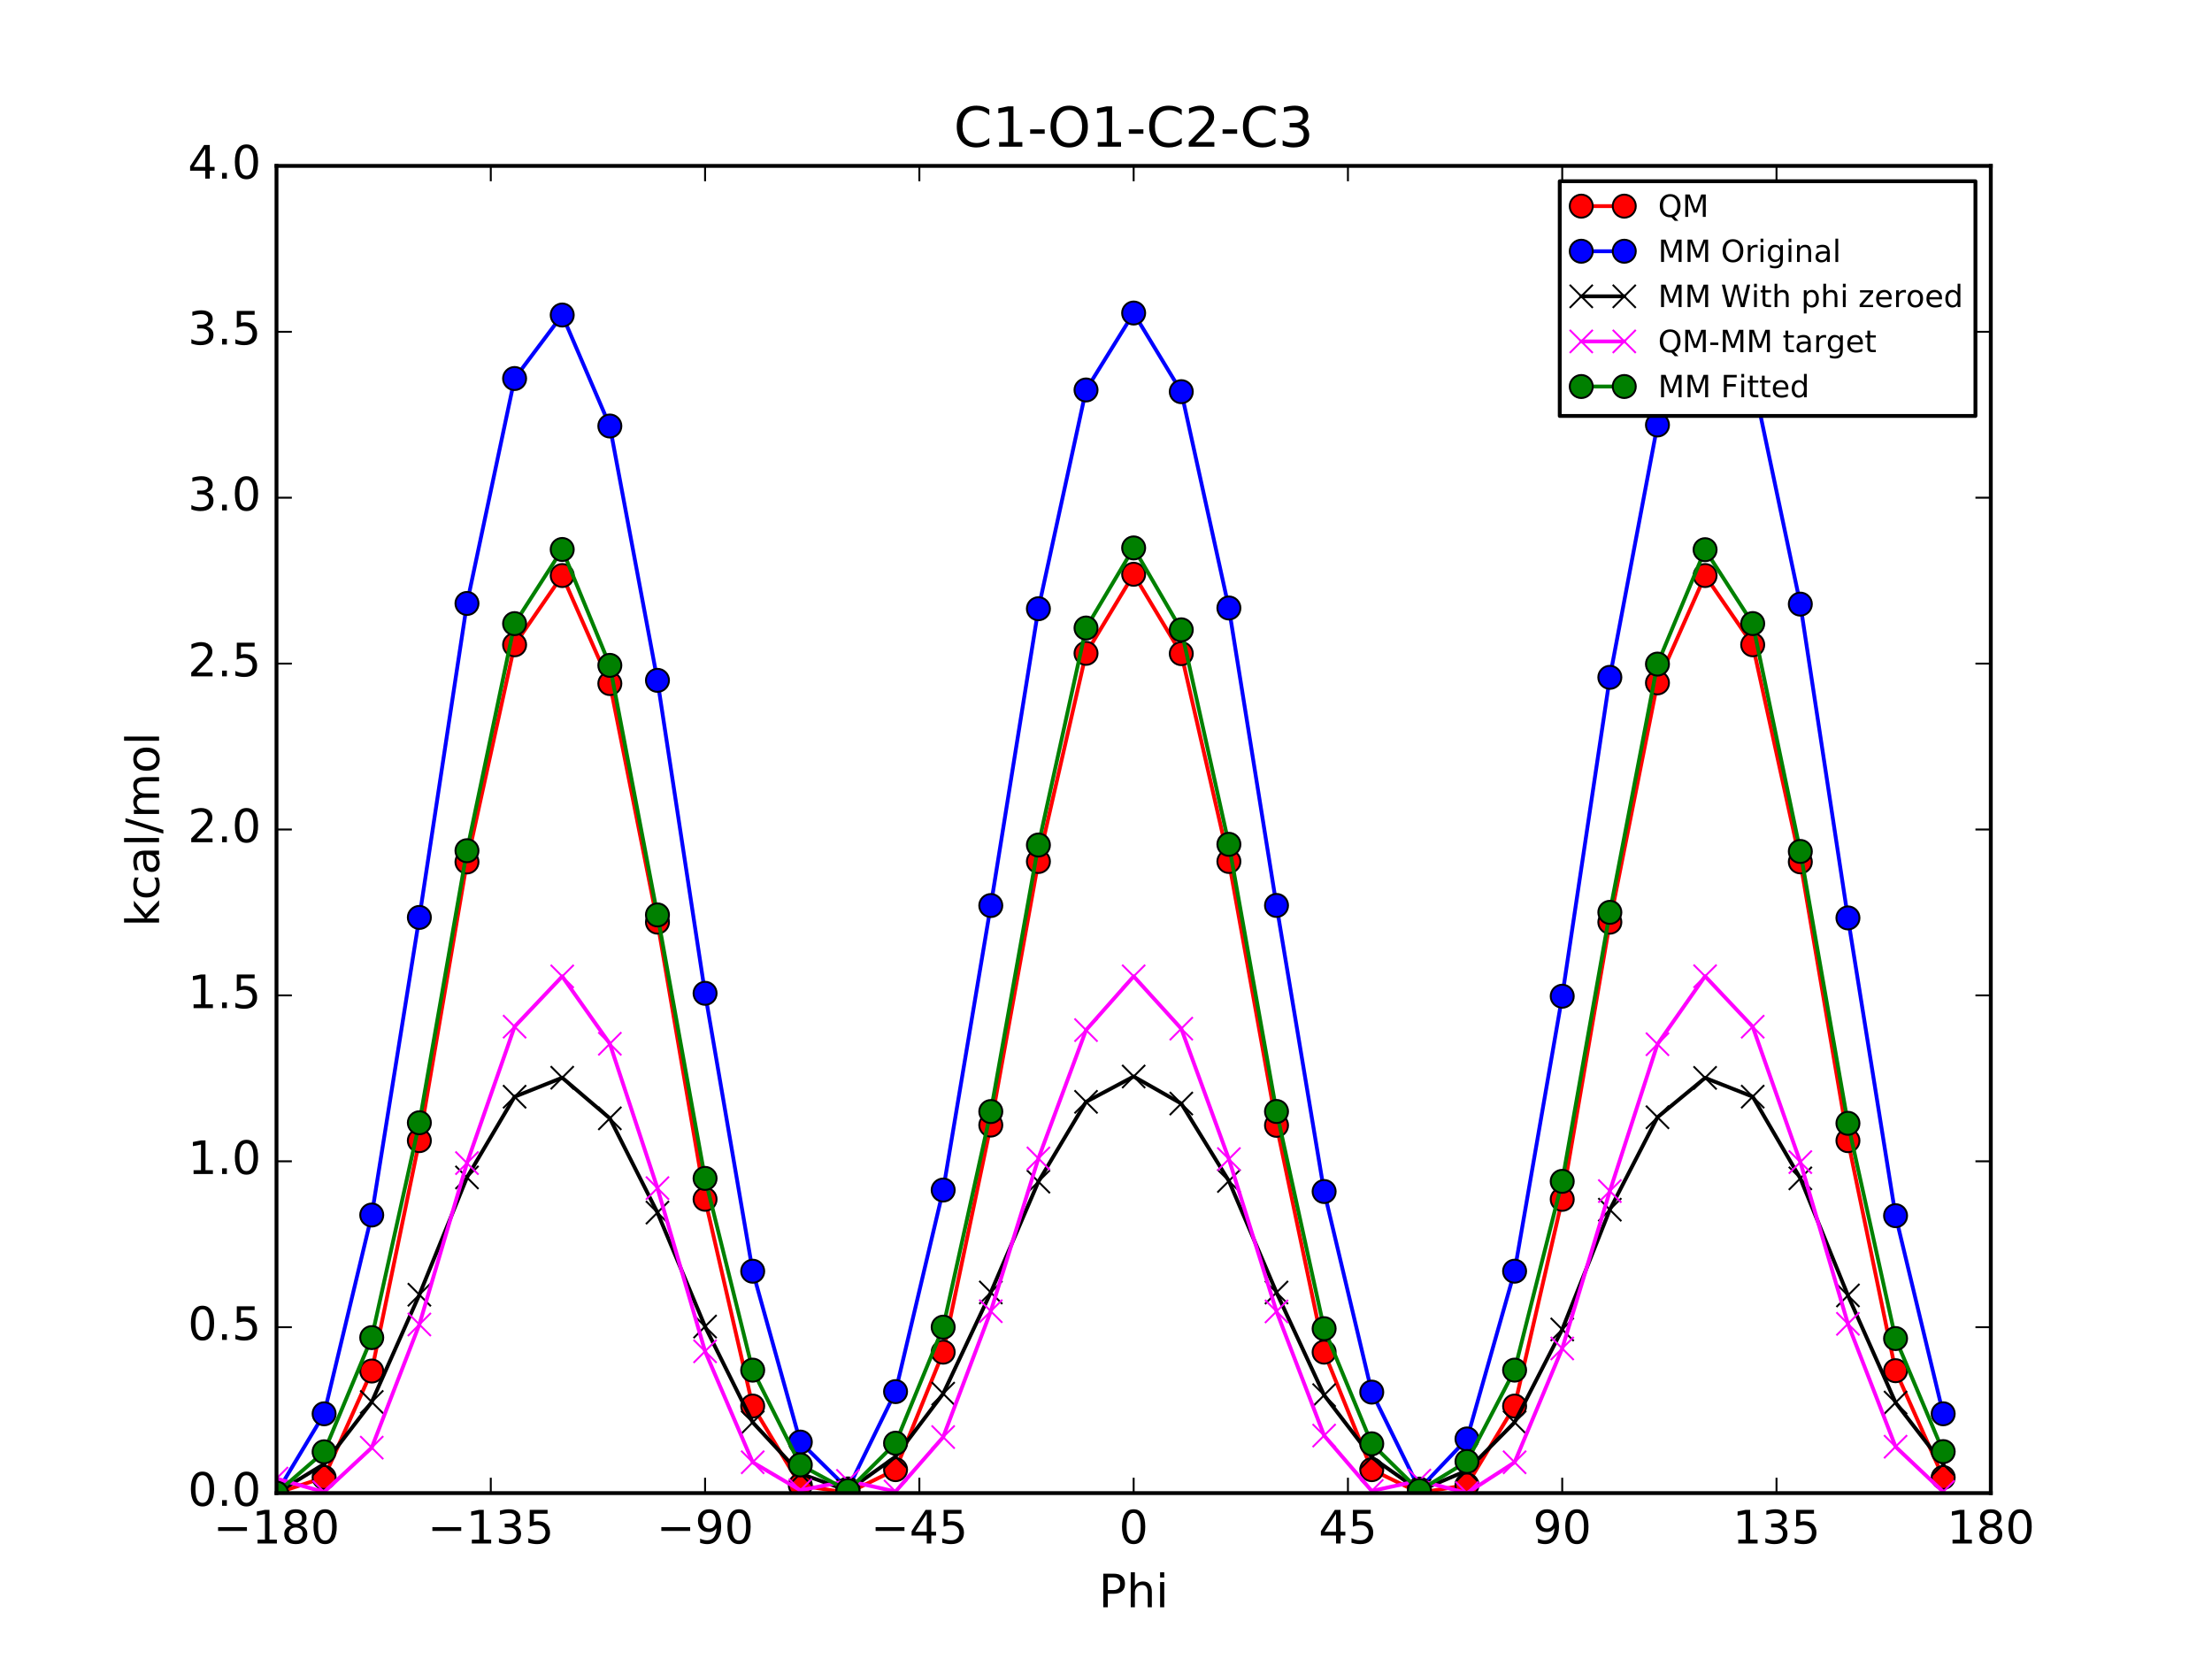 <?xml version="1.0" encoding="utf-8" standalone="no"?>
<!DOCTYPE svg PUBLIC "-//W3C//DTD SVG 1.1//EN"
  "http://www.w3.org/Graphics/SVG/1.1/DTD/svg11.dtd">
<!-- Created with matplotlib (http://matplotlib.org/) -->
<svg height="432pt" version="1.1" viewBox="0 0 576 432" width="576pt" xmlns="http://www.w3.org/2000/svg" xmlns:xlink="http://www.w3.org/1999/xlink">
 <defs>
  <style type="text/css">
*{stroke-linecap:butt;stroke-linejoin:round;stroke-miterlimit:100000;}
  </style>
 </defs>
 <g id="figure_1">
  <g id="patch_1">
   <path d="M 0 432 
L 576 432 
L 576 0 
L 0 0 
z
" style="fill:#ffffff;"/>
  </g>
  <g id="axes_1">
   <g id="patch_2">
    <path d="M 72 388.8 
L 518.4 388.8 
L 518.4 43.2 
L 72 43.2 
z
" style="fill:#ffffff;"/>
   </g>
   <g id="line2d_1">
    <path clip-path="url(#pa960168e3f)" d="M 72 388.8 
L 84.4 384.731 
L 96.8 357.014 
L 109.2 297.022 
L 121.6 224.452 
L 134 167.902 
L 146.4 149.871 
L 158.8 177.995 
L 171.2 240.123 
L 183.6 312.291 
L 196 366.137 
L 208.4 386.775 
L 220.8 388.763 
L 233.2 382.696 
L 245.6 352.097 
L 258 292.972 
L 270.4 224.333 
L 282.8 170.128 
L 295.201 149.54 
L 307.6 170.205 
L 320 224.325 
L 332.4 293.037 
L 344.8 352.095 
L 357.2 382.698 
L 369.6 388.712 
L 382 386.697 
L 394.4 366.138 
L 406.8 312.305 
L 419.2 240.133 
L 431.6 177.822 
L 444 149.872 
L 456.4 167.899 
L 468.8 224.432 
L 481.2 297.027 
L 493.6 356.928 
L 506 384.732 
" style="fill:none;stroke:#ff0000;stroke-linecap:square;"/>
    <defs>
     <path d="M 0 3 
C 0.796 3 1.559 2.684 2.121 2.121 
C 2.684 1.559 3 0.796 3 0 
C 3 -0.796 2.684 -1.559 2.121 -2.121 
C 1.559 -2.684 0.796 -3 0 -3 
C -0.796 -3 -1.559 -2.684 -2.121 -2.121 
C -2.684 -1.559 -3 -0.796 -3 0 
C -3 0.796 -2.684 1.559 -2.121 2.121 
C -1.559 2.684 -0.796 3 0 3 
z
" id="m570058e8f2" style="stroke:#000000;stroke-width:0.5;"/>
    </defs>
    <g clip-path="url(#pa960168e3f)">
     <use style="fill:#ff0000;stroke:#000000;stroke-width:0.5;" x="72" xlink:href="#m570058e8f2" y="388.8"/>
     <use style="fill:#ff0000;stroke:#000000;stroke-width:0.5;" x="84.4" xlink:href="#m570058e8f2" y="384.731"/>
     <use style="fill:#ff0000;stroke:#000000;stroke-width:0.5;" x="96.8" xlink:href="#m570058e8f2" y="357.014"/>
     <use style="fill:#ff0000;stroke:#000000;stroke-width:0.5;" x="109.2" xlink:href="#m570058e8f2" y="297.022"/>
     <use style="fill:#ff0000;stroke:#000000;stroke-width:0.5;" x="121.6" xlink:href="#m570058e8f2" y="224.452"/>
     <use style="fill:#ff0000;stroke:#000000;stroke-width:0.5;" x="134" xlink:href="#m570058e8f2" y="167.902"/>
     <use style="fill:#ff0000;stroke:#000000;stroke-width:0.5;" x="146.4" xlink:href="#m570058e8f2" y="149.871"/>
     <use style="fill:#ff0000;stroke:#000000;stroke-width:0.5;" x="158.8" xlink:href="#m570058e8f2" y="177.995"/>
     <use style="fill:#ff0000;stroke:#000000;stroke-width:0.5;" x="171.2" xlink:href="#m570058e8f2" y="240.123"/>
     <use style="fill:#ff0000;stroke:#000000;stroke-width:0.5;" x="183.6" xlink:href="#m570058e8f2" y="312.291"/>
     <use style="fill:#ff0000;stroke:#000000;stroke-width:0.5;" x="196" xlink:href="#m570058e8f2" y="366.137"/>
     <use style="fill:#ff0000;stroke:#000000;stroke-width:0.5;" x="208.4" xlink:href="#m570058e8f2" y="386.775"/>
     <use style="fill:#ff0000;stroke:#000000;stroke-width:0.5;" x="220.8" xlink:href="#m570058e8f2" y="388.763"/>
     <use style="fill:#ff0000;stroke:#000000;stroke-width:0.5;" x="233.2" xlink:href="#m570058e8f2" y="382.696"/>
     <use style="fill:#ff0000;stroke:#000000;stroke-width:0.5;" x="245.6" xlink:href="#m570058e8f2" y="352.097"/>
     <use style="fill:#ff0000;stroke:#000000;stroke-width:0.5;" x="258" xlink:href="#m570058e8f2" y="292.972"/>
     <use style="fill:#ff0000;stroke:#000000;stroke-width:0.5;" x="270.4" xlink:href="#m570058e8f2" y="224.333"/>
     <use style="fill:#ff0000;stroke:#000000;stroke-width:0.5;" x="282.8" xlink:href="#m570058e8f2" y="170.128"/>
     <use style="fill:#ff0000;stroke:#000000;stroke-width:0.5;" x="295.201" xlink:href="#m570058e8f2" y="149.54"/>
     <use style="fill:#ff0000;stroke:#000000;stroke-width:0.5;" x="307.6" xlink:href="#m570058e8f2" y="170.205"/>
     <use style="fill:#ff0000;stroke:#000000;stroke-width:0.5;" x="320" xlink:href="#m570058e8f2" y="224.325"/>
     <use style="fill:#ff0000;stroke:#000000;stroke-width:0.5;" x="332.4" xlink:href="#m570058e8f2" y="293.037"/>
     <use style="fill:#ff0000;stroke:#000000;stroke-width:0.5;" x="344.8" xlink:href="#m570058e8f2" y="352.095"/>
     <use style="fill:#ff0000;stroke:#000000;stroke-width:0.5;" x="357.2" xlink:href="#m570058e8f2" y="382.698"/>
     <use style="fill:#ff0000;stroke:#000000;stroke-width:0.5;" x="369.6" xlink:href="#m570058e8f2" y="388.712"/>
     <use style="fill:#ff0000;stroke:#000000;stroke-width:0.5;" x="382" xlink:href="#m570058e8f2" y="386.697"/>
     <use style="fill:#ff0000;stroke:#000000;stroke-width:0.5;" x="394.4" xlink:href="#m570058e8f2" y="366.138"/>
     <use style="fill:#ff0000;stroke:#000000;stroke-width:0.5;" x="406.8" xlink:href="#m570058e8f2" y="312.305"/>
     <use style="fill:#ff0000;stroke:#000000;stroke-width:0.5;" x="419.2" xlink:href="#m570058e8f2" y="240.133"/>
     <use style="fill:#ff0000;stroke:#000000;stroke-width:0.5;" x="431.6" xlink:href="#m570058e8f2" y="177.822"/>
     <use style="fill:#ff0000;stroke:#000000;stroke-width:0.5;" x="444" xlink:href="#m570058e8f2" y="149.872"/>
     <use style="fill:#ff0000;stroke:#000000;stroke-width:0.5;" x="456.4" xlink:href="#m570058e8f2" y="167.899"/>
     <use style="fill:#ff0000;stroke:#000000;stroke-width:0.5;" x="468.8" xlink:href="#m570058e8f2" y="224.432"/>
     <use style="fill:#ff0000;stroke:#000000;stroke-width:0.5;" x="481.2" xlink:href="#m570058e8f2" y="297.027"/>
     <use style="fill:#ff0000;stroke:#000000;stroke-width:0.5;" x="493.6" xlink:href="#m570058e8f2" y="356.928"/>
     <use style="fill:#ff0000;stroke:#000000;stroke-width:0.5;" x="506" xlink:href="#m570058e8f2" y="384.732"/>
    </g>
   </g>
   <g id="line2d_2">
    <path clip-path="url(#pa960168e3f)" d="M 72 388.8 
L 84.4 368.154 
L 96.8 316.389 
L 109.2 238.894 
L 121.6 157.139 
L 134 98.565 
L 146.4 82.032 
L 158.8 110.934 
L 171.2 177.161 
L 183.6 258.656 
L 196 331.026 
L 208.4 375.512 
L 220.8 387.717 
L 233.2 362.372 
L 245.6 309.882 
L 258 235.8 
L 270.4 158.514 
L 282.8 101.547 
L 295.201 81.513 
L 307.6 101.991 
L 320 158.322 
L 332.4 235.777 
L 344.8 310.27 
L 357.2 362.505 
L 369.6 387.753 
L 382 374.7 
L 394.4 331.019 
L 406.8 259.415 
L 419.2 176.374 
L 431.6 110.663 
L 444 82.075 
L 456.4 98.537 
L 468.8 157.314 
L 481.2 239.025 
L 493.6 316.564 
L 506 368.148 
" style="fill:none;stroke:#0000ff;stroke-linecap:square;"/>
    <defs>
     <path d="M 0 3 
C 0.796 3 1.559 2.684 2.121 2.121 
C 2.684 1.559 3 0.796 3 0 
C 3 -0.796 2.684 -1.559 2.121 -2.121 
C 1.559 -2.684 0.796 -3 0 -3 
C -0.796 -3 -1.559 -2.684 -2.121 -2.121 
C -2.684 -1.559 -3 -0.796 -3 0 
C -3 0.796 -2.684 1.559 -2.121 2.121 
C -1.559 2.684 -0.796 3 0 3 
z
" id="m7b62ee2167" style="stroke:#000000;stroke-width:0.5;"/>
    </defs>
    <g clip-path="url(#pa960168e3f)">
     <use style="fill:#0000ff;stroke:#000000;stroke-width:0.5;" x="72" xlink:href="#m7b62ee2167" y="388.8"/>
     <use style="fill:#0000ff;stroke:#000000;stroke-width:0.5;" x="84.4" xlink:href="#m7b62ee2167" y="368.154"/>
     <use style="fill:#0000ff;stroke:#000000;stroke-width:0.5;" x="96.8" xlink:href="#m7b62ee2167" y="316.389"/>
     <use style="fill:#0000ff;stroke:#000000;stroke-width:0.5;" x="109.2" xlink:href="#m7b62ee2167" y="238.894"/>
     <use style="fill:#0000ff;stroke:#000000;stroke-width:0.5;" x="121.6" xlink:href="#m7b62ee2167" y="157.139"/>
     <use style="fill:#0000ff;stroke:#000000;stroke-width:0.5;" x="134" xlink:href="#m7b62ee2167" y="98.565"/>
     <use style="fill:#0000ff;stroke:#000000;stroke-width:0.5;" x="146.4" xlink:href="#m7b62ee2167" y="82.032"/>
     <use style="fill:#0000ff;stroke:#000000;stroke-width:0.5;" x="158.8" xlink:href="#m7b62ee2167" y="110.934"/>
     <use style="fill:#0000ff;stroke:#000000;stroke-width:0.5;" x="171.2" xlink:href="#m7b62ee2167" y="177.161"/>
     <use style="fill:#0000ff;stroke:#000000;stroke-width:0.5;" x="183.6" xlink:href="#m7b62ee2167" y="258.656"/>
     <use style="fill:#0000ff;stroke:#000000;stroke-width:0.5;" x="196" xlink:href="#m7b62ee2167" y="331.026"/>
     <use style="fill:#0000ff;stroke:#000000;stroke-width:0.5;" x="208.4" xlink:href="#m7b62ee2167" y="375.512"/>
     <use style="fill:#0000ff;stroke:#000000;stroke-width:0.5;" x="220.8" xlink:href="#m7b62ee2167" y="387.717"/>
     <use style="fill:#0000ff;stroke:#000000;stroke-width:0.5;" x="233.2" xlink:href="#m7b62ee2167" y="362.372"/>
     <use style="fill:#0000ff;stroke:#000000;stroke-width:0.5;" x="245.6" xlink:href="#m7b62ee2167" y="309.882"/>
     <use style="fill:#0000ff;stroke:#000000;stroke-width:0.5;" x="258" xlink:href="#m7b62ee2167" y="235.8"/>
     <use style="fill:#0000ff;stroke:#000000;stroke-width:0.5;" x="270.4" xlink:href="#m7b62ee2167" y="158.514"/>
     <use style="fill:#0000ff;stroke:#000000;stroke-width:0.5;" x="282.8" xlink:href="#m7b62ee2167" y="101.547"/>
     <use style="fill:#0000ff;stroke:#000000;stroke-width:0.5;" x="295.201" xlink:href="#m7b62ee2167" y="81.513"/>
     <use style="fill:#0000ff;stroke:#000000;stroke-width:0.5;" x="307.6" xlink:href="#m7b62ee2167" y="101.991"/>
     <use style="fill:#0000ff;stroke:#000000;stroke-width:0.5;" x="320" xlink:href="#m7b62ee2167" y="158.322"/>
     <use style="fill:#0000ff;stroke:#000000;stroke-width:0.5;" x="332.4" xlink:href="#m7b62ee2167" y="235.777"/>
     <use style="fill:#0000ff;stroke:#000000;stroke-width:0.5;" x="344.8" xlink:href="#m7b62ee2167" y="310.27"/>
     <use style="fill:#0000ff;stroke:#000000;stroke-width:0.5;" x="357.2" xlink:href="#m7b62ee2167" y="362.505"/>
     <use style="fill:#0000ff;stroke:#000000;stroke-width:0.5;" x="369.6" xlink:href="#m7b62ee2167" y="387.753"/>
     <use style="fill:#0000ff;stroke:#000000;stroke-width:0.5;" x="382" xlink:href="#m7b62ee2167" y="374.7"/>
     <use style="fill:#0000ff;stroke:#000000;stroke-width:0.5;" x="394.4" xlink:href="#m7b62ee2167" y="331.019"/>
     <use style="fill:#0000ff;stroke:#000000;stroke-width:0.5;" x="406.8" xlink:href="#m7b62ee2167" y="259.415"/>
     <use style="fill:#0000ff;stroke:#000000;stroke-width:0.5;" x="419.2" xlink:href="#m7b62ee2167" y="176.374"/>
     <use style="fill:#0000ff;stroke:#000000;stroke-width:0.5;" x="431.6" xlink:href="#m7b62ee2167" y="110.663"/>
     <use style="fill:#0000ff;stroke:#000000;stroke-width:0.5;" x="444" xlink:href="#m7b62ee2167" y="82.075"/>
     <use style="fill:#0000ff;stroke:#000000;stroke-width:0.5;" x="456.4" xlink:href="#m7b62ee2167" y="98.538"/>
     <use style="fill:#0000ff;stroke:#000000;stroke-width:0.5;" x="468.8" xlink:href="#m7b62ee2167" y="157.314"/>
     <use style="fill:#0000ff;stroke:#000000;stroke-width:0.5;" x="481.2" xlink:href="#m7b62ee2167" y="239.025"/>
     <use style="fill:#0000ff;stroke:#000000;stroke-width:0.5;" x="493.6" xlink:href="#m7b62ee2167" y="316.564"/>
     <use style="fill:#0000ff;stroke:#000000;stroke-width:0.5;" x="506" xlink:href="#m7b62ee2167" y="368.148"/>
    </g>
   </g>
   <g id="line2d_3">
    <path clip-path="url(#pa960168e3f)" d="M 72 388.8 
L 84.4 381.221 
L 96.8 365.071 
L 109.2 337.145 
L 121.6 306.604 
L 134 285.583 
L 146.4 280.635 
L 158.8 291.217 
L 171.2 315.755 
L 183.6 345.43 
L 196 370.385 
L 208.4 383.73 
L 220.8 388.166 
L 233.2 379.315 
L 245.6 362.905 
L 258 336.553 
L 270.4 307.698 
L 282.8 286.917 
L 295.201 280.322 
L 307.6 287.362 
L 320 307.518 
L 332.4 336.567 
L 344.8 363.294 
L 357.2 379.469 
L 369.6 388.192 
L 382 382.915 
L 394.4 370.378 
L 406.8 346.187 
L 419.2 314.997 
L 431.6 290.93 
L 444 280.681 
L 456.4 285.567 
L 468.8 306.841 
L 481.2 337.324 
L 493.6 365.226 
L 506 381.282 
" style="fill:none;stroke:#000000;stroke-linecap:square;"/>
    <defs>
     <path d="M -3 3 
L 3 -3 
M -3 -3 
L 3 3 
" id="m4ae3fe822d" style="stroke:#000000;stroke-width:0.5;"/>
    </defs>
    <g clip-path="url(#pa960168e3f)">
     <use style="stroke:#000000;stroke-width:0.5;" x="72" xlink:href="#m4ae3fe822d" y="388.8"/>
     <use style="stroke:#000000;stroke-width:0.5;" x="84.4" xlink:href="#m4ae3fe822d" y="381.221"/>
     <use style="stroke:#000000;stroke-width:0.5;" x="96.8" xlink:href="#m4ae3fe822d" y="365.071"/>
     <use style="stroke:#000000;stroke-width:0.5;" x="109.2" xlink:href="#m4ae3fe822d" y="337.145"/>
     <use style="stroke:#000000;stroke-width:0.5;" x="121.6" xlink:href="#m4ae3fe822d" y="306.604"/>
     <use style="stroke:#000000;stroke-width:0.5;" x="134" xlink:href="#m4ae3fe822d" y="285.583"/>
     <use style="stroke:#000000;stroke-width:0.5;" x="146.4" xlink:href="#m4ae3fe822d" y="280.635"/>
     <use style="stroke:#000000;stroke-width:0.5;" x="158.8" xlink:href="#m4ae3fe822d" y="291.217"/>
     <use style="stroke:#000000;stroke-width:0.5;" x="171.2" xlink:href="#m4ae3fe822d" y="315.755"/>
     <use style="stroke:#000000;stroke-width:0.5;" x="183.6" xlink:href="#m4ae3fe822d" y="345.43"/>
     <use style="stroke:#000000;stroke-width:0.5;" x="196" xlink:href="#m4ae3fe822d" y="370.385"/>
     <use style="stroke:#000000;stroke-width:0.5;" x="208.4" xlink:href="#m4ae3fe822d" y="383.73"/>
     <use style="stroke:#000000;stroke-width:0.5;" x="220.8" xlink:href="#m4ae3fe822d" y="388.166"/>
     <use style="stroke:#000000;stroke-width:0.5;" x="233.2" xlink:href="#m4ae3fe822d" y="379.315"/>
     <use style="stroke:#000000;stroke-width:0.5;" x="245.6" xlink:href="#m4ae3fe822d" y="362.905"/>
     <use style="stroke:#000000;stroke-width:0.5;" x="258" xlink:href="#m4ae3fe822d" y="336.553"/>
     <use style="stroke:#000000;stroke-width:0.5;" x="270.4" xlink:href="#m4ae3fe822d" y="307.698"/>
     <use style="stroke:#000000;stroke-width:0.5;" x="282.8" xlink:href="#m4ae3fe822d" y="286.917"/>
     <use style="stroke:#000000;stroke-width:0.5;" x="295.201" xlink:href="#m4ae3fe822d" y="280.322"/>
     <use style="stroke:#000000;stroke-width:0.5;" x="307.6" xlink:href="#m4ae3fe822d" y="287.362"/>
     <use style="stroke:#000000;stroke-width:0.5;" x="320" xlink:href="#m4ae3fe822d" y="307.518"/>
     <use style="stroke:#000000;stroke-width:0.5;" x="332.4" xlink:href="#m4ae3fe822d" y="336.567"/>
     <use style="stroke:#000000;stroke-width:0.5;" x="344.8" xlink:href="#m4ae3fe822d" y="363.294"/>
     <use style="stroke:#000000;stroke-width:0.5;" x="357.2" xlink:href="#m4ae3fe822d" y="379.469"/>
     <use style="stroke:#000000;stroke-width:0.5;" x="369.6" xlink:href="#m4ae3fe822d" y="388.192"/>
     <use style="stroke:#000000;stroke-width:0.5;" x="382" xlink:href="#m4ae3fe822d" y="382.915"/>
     <use style="stroke:#000000;stroke-width:0.5;" x="394.4" xlink:href="#m4ae3fe822d" y="370.378"/>
     <use style="stroke:#000000;stroke-width:0.5;" x="406.8" xlink:href="#m4ae3fe822d" y="346.187"/>
     <use style="stroke:#000000;stroke-width:0.5;" x="419.2" xlink:href="#m4ae3fe822d" y="314.997"/>
     <use style="stroke:#000000;stroke-width:0.5;" x="431.6" xlink:href="#m4ae3fe822d" y="290.93"/>
     <use style="stroke:#000000;stroke-width:0.5;" x="444" xlink:href="#m4ae3fe822d" y="280.681"/>
     <use style="stroke:#000000;stroke-width:0.5;" x="456.4" xlink:href="#m4ae3fe822d" y="285.567"/>
     <use style="stroke:#000000;stroke-width:0.5;" x="468.8" xlink:href="#m4ae3fe822d" y="306.841"/>
     <use style="stroke:#000000;stroke-width:0.5;" x="481.2" xlink:href="#m4ae3fe822d" y="337.324"/>
     <use style="stroke:#000000;stroke-width:0.5;" x="493.6" xlink:href="#m4ae3fe822d" y="365.226"/>
     <use style="stroke:#000000;stroke-width:0.5;" x="506" xlink:href="#m4ae3fe822d" y="381.282"/>
    </g>
   </g>
   <g id="line2d_4">
    <path clip-path="url(#pa960168e3f)" d="M 72 385.018 
L 84.4 388.529 
L 96.8 376.961 
L 109.2 344.896 
L 121.6 302.866 
L 134 267.337 
L 146.4 254.254 
L 158.8 271.795 
L 171.2 309.385 
L 183.6 351.879 
L 196 380.771 
L 208.4 388.062 
L 220.8 385.614 
L 233.2 388.399 
L 245.6 374.21 
L 258 341.437 
L 270.4 301.652 
L 282.8 268.229 
L 295.201 254.235 
L 307.6 267.862 
L 320 301.825 
L 332.4 341.488 
L 344.8 373.819 
L 357.2 388.247 
L 369.6 385.538 
L 382 388.8 
L 394.4 380.777 
L 406.8 351.136 
L 419.2 310.155 
L 431.6 271.91 
L 444 254.209 
L 456.4 267.35 
L 468.8 302.609 
L 481.2 344.721 
L 493.6 376.72 
L 506 388.467 
" style="fill:none;stroke:#ff00ff;stroke-linecap:square;"/>
    <defs>
     <path d="M -3 3 
L 3 -3 
M -3 -3 
L 3 3 
" id="m875935fefc" style="stroke:#ff00ff;stroke-width:0.5;"/>
    </defs>
    <g clip-path="url(#pa960168e3f)">
     <use style="fill:#ff00ff;stroke:#ff00ff;stroke-width:0.5;" x="72" xlink:href="#m875935fefc" y="385.018"/>
     <use style="fill:#ff00ff;stroke:#ff00ff;stroke-width:0.5;" x="84.4" xlink:href="#m875935fefc" y="388.529"/>
     <use style="fill:#ff00ff;stroke:#ff00ff;stroke-width:0.5;" x="96.8" xlink:href="#m875935fefc" y="376.961"/>
     <use style="fill:#ff00ff;stroke:#ff00ff;stroke-width:0.5;" x="109.2" xlink:href="#m875935fefc" y="344.896"/>
     <use style="fill:#ff00ff;stroke:#ff00ff;stroke-width:0.5;" x="121.6" xlink:href="#m875935fefc" y="302.866"/>
     <use style="fill:#ff00ff;stroke:#ff00ff;stroke-width:0.5;" x="134" xlink:href="#m875935fefc" y="267.337"/>
     <use style="fill:#ff00ff;stroke:#ff00ff;stroke-width:0.5;" x="146.4" xlink:href="#m875935fefc" y="254.254"/>
     <use style="fill:#ff00ff;stroke:#ff00ff;stroke-width:0.5;" x="158.8" xlink:href="#m875935fefc" y="271.795"/>
     <use style="fill:#ff00ff;stroke:#ff00ff;stroke-width:0.5;" x="171.2" xlink:href="#m875935fefc" y="309.385"/>
     <use style="fill:#ff00ff;stroke:#ff00ff;stroke-width:0.5;" x="183.6" xlink:href="#m875935fefc" y="351.879"/>
     <use style="fill:#ff00ff;stroke:#ff00ff;stroke-width:0.5;" x="196" xlink:href="#m875935fefc" y="380.771"/>
     <use style="fill:#ff00ff;stroke:#ff00ff;stroke-width:0.5;" x="208.4" xlink:href="#m875935fefc" y="388.062"/>
     <use style="fill:#ff00ff;stroke:#ff00ff;stroke-width:0.5;" x="220.8" xlink:href="#m875935fefc" y="385.614"/>
     <use style="fill:#ff00ff;stroke:#ff00ff;stroke-width:0.5;" x="233.2" xlink:href="#m875935fefc" y="388.399"/>
     <use style="fill:#ff00ff;stroke:#ff00ff;stroke-width:0.5;" x="245.6" xlink:href="#m875935fefc" y="374.21"/>
     <use style="fill:#ff00ff;stroke:#ff00ff;stroke-width:0.5;" x="258" xlink:href="#m875935fefc" y="341.437"/>
     <use style="fill:#ff00ff;stroke:#ff00ff;stroke-width:0.5;" x="270.4" xlink:href="#m875935fefc" y="301.652"/>
     <use style="fill:#ff00ff;stroke:#ff00ff;stroke-width:0.5;" x="282.8" xlink:href="#m875935fefc" y="268.229"/>
     <use style="fill:#ff00ff;stroke:#ff00ff;stroke-width:0.5;" x="295.201" xlink:href="#m875935fefc" y="254.235"/>
     <use style="fill:#ff00ff;stroke:#ff00ff;stroke-width:0.5;" x="307.6" xlink:href="#m875935fefc" y="267.862"/>
     <use style="fill:#ff00ff;stroke:#ff00ff;stroke-width:0.5;" x="320" xlink:href="#m875935fefc" y="301.825"/>
     <use style="fill:#ff00ff;stroke:#ff00ff;stroke-width:0.5;" x="332.4" xlink:href="#m875935fefc" y="341.488"/>
     <use style="fill:#ff00ff;stroke:#ff00ff;stroke-width:0.5;" x="344.8" xlink:href="#m875935fefc" y="373.819"/>
     <use style="fill:#ff00ff;stroke:#ff00ff;stroke-width:0.5;" x="357.2" xlink:href="#m875935fefc" y="388.247"/>
     <use style="fill:#ff00ff;stroke:#ff00ff;stroke-width:0.5;" x="369.6" xlink:href="#m875935fefc" y="385.538"/>
     <use style="fill:#ff00ff;stroke:#ff00ff;stroke-width:0.5;" x="382" xlink:href="#m875935fefc" y="388.8"/>
     <use style="fill:#ff00ff;stroke:#ff00ff;stroke-width:0.5;" x="394.4" xlink:href="#m875935fefc" y="380.777"/>
     <use style="fill:#ff00ff;stroke:#ff00ff;stroke-width:0.5;" x="406.8" xlink:href="#m875935fefc" y="351.136"/>
     <use style="fill:#ff00ff;stroke:#ff00ff;stroke-width:0.5;" x="419.2" xlink:href="#m875935fefc" y="310.155"/>
     <use style="fill:#ff00ff;stroke:#ff00ff;stroke-width:0.5;" x="431.6" xlink:href="#m875935fefc" y="271.91"/>
     <use style="fill:#ff00ff;stroke:#ff00ff;stroke-width:0.5;" x="444" xlink:href="#m875935fefc" y="254.209"/>
     <use style="fill:#ff00ff;stroke:#ff00ff;stroke-width:0.5;" x="456.4" xlink:href="#m875935fefc" y="267.35"/>
     <use style="fill:#ff00ff;stroke:#ff00ff;stroke-width:0.5;" x="468.8" xlink:href="#m875935fefc" y="302.609"/>
     <use style="fill:#ff00ff;stroke:#ff00ff;stroke-width:0.5;" x="481.2" xlink:href="#m875935fefc" y="344.721"/>
     <use style="fill:#ff00ff;stroke:#ff00ff;stroke-width:0.5;" x="493.6" xlink:href="#m875935fefc" y="376.72"/>
     <use style="fill:#ff00ff;stroke:#ff00ff;stroke-width:0.5;" x="506" xlink:href="#m875935fefc" y="388.467"/>
    </g>
   </g>
   <g id="line2d_5">
    <path clip-path="url(#pa960168e3f)" d="M 72 388.8 
L 84.4 378.043 
L 96.8 348.31 
L 109.2 292.365 
L 121.6 221.52 
L 134 162.391 
L 146.4 143.083 
L 158.8 173.26 
L 171.2 238.242 
L 183.6 306.853 
L 196 356.783 
L 208.4 381.472 
L 220.8 388.171 
L 233.2 375.806 
L 245.6 345.589 
L 258 289.445 
L 270.4 220.042 
L 282.8 163.534 
L 295.201 142.677 
L 307.6 164.002 
L 320 219.862 
L 332.4 289.428 
L 344.8 345.984 
L 357.2 375.961 
L 369.6 388.157 
L 382 380.566 
L 394.4 356.776 
L 406.8 307.617 
L 419.2 237.57 
L 431.6 172.926 
L 444 143.139 
L 456.4 162.374 
L 468.8 221.713 
L 481.2 292.508 
L 493.6 348.558 
L 506 377.994 
" style="fill:none;stroke:#008000;stroke-linecap:square;"/>
    <defs>
     <path d="M 0 3 
C 0.796 3 1.559 2.684 2.121 2.121 
C 2.684 1.559 3 0.796 3 0 
C 3 -0.796 2.684 -1.559 2.121 -2.121 
C 1.559 -2.684 0.796 -3 0 -3 
C -0.796 -3 -1.559 -2.684 -2.121 -2.121 
C -2.684 -1.559 -3 -0.796 -3 0 
C -3 0.796 -2.684 1.559 -2.121 2.121 
C -1.559 2.684 -0.796 3 0 3 
z
" id="m11f8a0ed82" style="stroke:#000000;stroke-width:0.5;"/>
    </defs>
    <g clip-path="url(#pa960168e3f)">
     <use style="fill:#008000;stroke:#000000;stroke-width:0.5;" x="72" xlink:href="#m11f8a0ed82" y="388.8"/>
     <use style="fill:#008000;stroke:#000000;stroke-width:0.5;" x="84.4" xlink:href="#m11f8a0ed82" y="378.043"/>
     <use style="fill:#008000;stroke:#000000;stroke-width:0.5;" x="96.8" xlink:href="#m11f8a0ed82" y="348.31"/>
     <use style="fill:#008000;stroke:#000000;stroke-width:0.5;" x="109.2" xlink:href="#m11f8a0ed82" y="292.365"/>
     <use style="fill:#008000;stroke:#000000;stroke-width:0.5;" x="121.6" xlink:href="#m11f8a0ed82" y="221.52"/>
     <use style="fill:#008000;stroke:#000000;stroke-width:0.5;" x="134" xlink:href="#m11f8a0ed82" y="162.391"/>
     <use style="fill:#008000;stroke:#000000;stroke-width:0.5;" x="146.4" xlink:href="#m11f8a0ed82" y="143.083"/>
     <use style="fill:#008000;stroke:#000000;stroke-width:0.5;" x="158.8" xlink:href="#m11f8a0ed82" y="173.26"/>
     <use style="fill:#008000;stroke:#000000;stroke-width:0.5;" x="171.2" xlink:href="#m11f8a0ed82" y="238.242"/>
     <use style="fill:#008000;stroke:#000000;stroke-width:0.5;" x="183.6" xlink:href="#m11f8a0ed82" y="306.853"/>
     <use style="fill:#008000;stroke:#000000;stroke-width:0.5;" x="196" xlink:href="#m11f8a0ed82" y="356.783"/>
     <use style="fill:#008000;stroke:#000000;stroke-width:0.5;" x="208.4" xlink:href="#m11f8a0ed82" y="381.472"/>
     <use style="fill:#008000;stroke:#000000;stroke-width:0.5;" x="220.8" xlink:href="#m11f8a0ed82" y="388.171"/>
     <use style="fill:#008000;stroke:#000000;stroke-width:0.5;" x="233.2" xlink:href="#m11f8a0ed82" y="375.806"/>
     <use style="fill:#008000;stroke:#000000;stroke-width:0.5;" x="245.6" xlink:href="#m11f8a0ed82" y="345.589"/>
     <use style="fill:#008000;stroke:#000000;stroke-width:0.5;" x="258" xlink:href="#m11f8a0ed82" y="289.445"/>
     <use style="fill:#008000;stroke:#000000;stroke-width:0.5;" x="270.4" xlink:href="#m11f8a0ed82" y="220.042"/>
     <use style="fill:#008000;stroke:#000000;stroke-width:0.5;" x="282.8" xlink:href="#m11f8a0ed82" y="163.534"/>
     <use style="fill:#008000;stroke:#000000;stroke-width:0.5;" x="295.201" xlink:href="#m11f8a0ed82" y="142.677"/>
     <use style="fill:#008000;stroke:#000000;stroke-width:0.5;" x="307.6" xlink:href="#m11f8a0ed82" y="164.002"/>
     <use style="fill:#008000;stroke:#000000;stroke-width:0.5;" x="320" xlink:href="#m11f8a0ed82" y="219.862"/>
     <use style="fill:#008000;stroke:#000000;stroke-width:0.5;" x="332.4" xlink:href="#m11f8a0ed82" y="289.428"/>
     <use style="fill:#008000;stroke:#000000;stroke-width:0.5;" x="344.8" xlink:href="#m11f8a0ed82" y="345.984"/>
     <use style="fill:#008000;stroke:#000000;stroke-width:0.5;" x="357.2" xlink:href="#m11f8a0ed82" y="375.961"/>
     <use style="fill:#008000;stroke:#000000;stroke-width:0.5;" x="369.6" xlink:href="#m11f8a0ed82" y="388.157"/>
     <use style="fill:#008000;stroke:#000000;stroke-width:0.5;" x="382" xlink:href="#m11f8a0ed82" y="380.566"/>
     <use style="fill:#008000;stroke:#000000;stroke-width:0.5;" x="394.4" xlink:href="#m11f8a0ed82" y="356.776"/>
     <use style="fill:#008000;stroke:#000000;stroke-width:0.5;" x="406.8" xlink:href="#m11f8a0ed82" y="307.617"/>
     <use style="fill:#008000;stroke:#000000;stroke-width:0.5;" x="419.2" xlink:href="#m11f8a0ed82" y="237.57"/>
     <use style="fill:#008000;stroke:#000000;stroke-width:0.5;" x="431.6" xlink:href="#m11f8a0ed82" y="172.926"/>
     <use style="fill:#008000;stroke:#000000;stroke-width:0.5;" x="444" xlink:href="#m11f8a0ed82" y="143.139"/>
     <use style="fill:#008000;stroke:#000000;stroke-width:0.5;" x="456.4" xlink:href="#m11f8a0ed82" y="162.374"/>
     <use style="fill:#008000;stroke:#000000;stroke-width:0.5;" x="468.8" xlink:href="#m11f8a0ed82" y="221.713"/>
     <use style="fill:#008000;stroke:#000000;stroke-width:0.5;" x="481.2" xlink:href="#m11f8a0ed82" y="292.508"/>
     <use style="fill:#008000;stroke:#000000;stroke-width:0.5;" x="493.6" xlink:href="#m11f8a0ed82" y="348.558"/>
     <use style="fill:#008000;stroke:#000000;stroke-width:0.5;" x="506" xlink:href="#m11f8a0ed82" y="377.994"/>
    </g>
   </g>
   <g id="patch_3">
    <path d="M 72 388.8 
L 518.4 388.8 
" style="fill:none;stroke:#000000;stroke-linecap:square;stroke-linejoin:miter;"/>
   </g>
   <g id="patch_4">
    <path d="M 72 43.2 
L 518.4 43.2 
" style="fill:none;stroke:#000000;stroke-linecap:square;stroke-linejoin:miter;"/>
   </g>
   <g id="patch_5">
    <path d="M 72 388.8 
L 72 43.2 
" style="fill:none;stroke:#000000;stroke-linecap:square;stroke-linejoin:miter;"/>
   </g>
   <g id="patch_6">
    <path d="M 518.4 388.8 
L 518.4 43.2 
" style="fill:none;stroke:#000000;stroke-linecap:square;stroke-linejoin:miter;"/>
   </g>
   <g id="matplotlib.axis_1">
    <g id="xtick_1">
     <g id="line2d_6">
      <defs>
       <path d="M 0 0 
L 0 -4 
" id="mc802461417" style="stroke:#000000;stroke-width:0.5;"/>
      </defs>
      <g>
       <use style="stroke:#000000;stroke-width:0.5;" x="72.0" xlink:href="#mc802461417" y="388.8"/>
      </g>
     </g>
     <g id="line2d_7">
      <defs>
       <path d="M 0 0 
L 0 4 
" id="me5096690b2" style="stroke:#000000;stroke-width:0.5;"/>
      </defs>
      <g>
       <use style="stroke:#000000;stroke-width:0.5;" x="72.0" xlink:href="#me5096690b2" y="43.2"/>
      </g>
     </g>
     <g id="text_1">
      <!-- −180 -->
      <defs>
       <path d="M 10.594 35.5 
L 73.188 35.5 
L 73.188 27.203 
L 10.594 27.203 
z
" id="BitstreamVeraSans-Roman-2212"/>
       <path d="M 12.406 8.297 
L 28.516 8.297 
L 28.516 63.922 
L 10.984 60.406 
L 10.984 69.391 
L 28.422 72.906 
L 38.281 72.906 
L 38.281 8.297 
L 54.391 8.297 
L 54.391 0 
L 12.406 0 
z
" id="BitstreamVeraSans-Roman-31"/>
       <path d="M 31.781 34.625 
Q 24.75 34.625 20.719 30.859 
Q 16.703 27.094 16.703 20.516 
Q 16.703 13.922 20.719 10.156 
Q 24.75 6.391 31.781 6.391 
Q 38.812 6.391 42.859 10.172 
Q 46.922 13.969 46.922 20.516 
Q 46.922 27.094 42.891 30.859 
Q 38.875 34.625 31.781 34.625 
M 21.922 38.812 
Q 15.578 40.375 12.031 44.719 
Q 8.5 49.078 8.5 55.328 
Q 8.5 64.062 14.719 69.141 
Q 20.953 74.219 31.781 74.219 
Q 42.672 74.219 48.875 69.141 
Q 55.078 64.062 55.078 55.328 
Q 55.078 49.078 51.531 44.719 
Q 48 40.375 41.703 38.812 
Q 48.828 37.156 52.797 32.312 
Q 56.781 27.484 56.781 20.516 
Q 56.781 9.906 50.312 4.234 
Q 43.844 -1.422 31.781 -1.422 
Q 19.734 -1.422 13.25 4.234 
Q 6.781 9.906 6.781 20.516 
Q 6.781 27.484 10.781 32.312 
Q 14.797 37.156 21.922 38.812 
M 18.312 54.391 
Q 18.312 48.734 21.844 45.562 
Q 25.391 42.391 31.781 42.391 
Q 38.141 42.391 41.719 45.562 
Q 45.312 48.734 45.312 54.391 
Q 45.312 60.062 41.719 63.234 
Q 38.141 66.406 31.781 66.406 
Q 25.391 66.406 21.844 63.234 
Q 18.312 60.062 18.312 54.391 
" id="BitstreamVeraSans-Roman-38"/>
       <path d="M 31.781 66.406 
Q 24.172 66.406 20.328 58.906 
Q 16.5 51.422 16.5 36.375 
Q 16.5 21.391 20.328 13.891 
Q 24.172 6.391 31.781 6.391 
Q 39.453 6.391 43.281 13.891 
Q 47.125 21.391 47.125 36.375 
Q 47.125 51.422 43.281 58.906 
Q 39.453 66.406 31.781 66.406 
M 31.781 74.219 
Q 44.047 74.219 50.516 64.516 
Q 56.984 54.828 56.984 36.375 
Q 56.984 17.969 50.516 8.266 
Q 44.047 -1.422 31.781 -1.422 
Q 19.531 -1.422 13.062 8.266 
Q 6.594 17.969 6.594 36.375 
Q 6.594 54.828 13.062 64.516 
Q 19.531 74.219 31.781 74.219 
" id="BitstreamVeraSans-Roman-30"/>
      </defs>
      <g transform="translate(55.52 401.918)scale(0.12 -0.12)">
       <use xlink:href="#BitstreamVeraSans-Roman-2212"/>
       <use x="83.789" xlink:href="#BitstreamVeraSans-Roman-31"/>
       <use x="147.412" xlink:href="#BitstreamVeraSans-Roman-38"/>
       <use x="211.035" xlink:href="#BitstreamVeraSans-Roman-30"/>
      </g>
     </g>
    </g>
    <g id="xtick_2">
     <g id="line2d_8">
      <g>
       <use style="stroke:#000000;stroke-width:0.5;" x="127.8" xlink:href="#mc802461417" y="388.8"/>
      </g>
     </g>
     <g id="line2d_9">
      <g>
       <use style="stroke:#000000;stroke-width:0.5;" x="127.8" xlink:href="#me5096690b2" y="43.2"/>
      </g>
     </g>
     <g id="text_2">
      <!-- −135 -->
      <defs>
       <path d="M 40.578 39.312 
Q 47.656 37.797 51.625 33 
Q 55.609 28.219 55.609 21.188 
Q 55.609 10.406 48.188 4.484 
Q 40.766 -1.422 27.094 -1.422 
Q 22.516 -1.422 17.656 -0.516 
Q 12.797 0.391 7.625 2.203 
L 7.625 11.719 
Q 11.719 9.328 16.594 8.109 
Q 21.484 6.891 26.812 6.891 
Q 36.078 6.891 40.938 10.547 
Q 45.797 14.203 45.797 21.188 
Q 45.797 27.641 41.281 31.266 
Q 36.766 34.906 28.719 34.906 
L 20.219 34.906 
L 20.219 43.016 
L 29.109 43.016 
Q 36.375 43.016 40.234 45.922 
Q 44.094 48.828 44.094 54.297 
Q 44.094 59.906 40.109 62.906 
Q 36.141 65.922 28.719 65.922 
Q 24.656 65.922 20.016 65.031 
Q 15.375 64.156 9.812 62.312 
L 9.812 71.094 
Q 15.438 72.656 20.344 73.438 
Q 25.25 74.219 29.594 74.219 
Q 40.828 74.219 47.359 69.109 
Q 53.906 64.016 53.906 55.328 
Q 53.906 49.266 50.438 45.094 
Q 46.969 40.922 40.578 39.312 
" id="BitstreamVeraSans-Roman-33"/>
       <path d="M 10.797 72.906 
L 49.516 72.906 
L 49.516 64.594 
L 19.828 64.594 
L 19.828 46.734 
Q 21.969 47.469 24.109 47.828 
Q 26.266 48.188 28.422 48.188 
Q 40.625 48.188 47.75 41.5 
Q 54.891 34.812 54.891 23.391 
Q 54.891 11.625 47.562 5.094 
Q 40.234 -1.422 26.906 -1.422 
Q 22.312 -1.422 17.547 -0.641 
Q 12.797 0.141 7.719 1.703 
L 7.719 11.625 
Q 12.109 9.234 16.797 8.062 
Q 21.484 6.891 26.703 6.891 
Q 35.156 6.891 40.078 11.328 
Q 45.016 15.766 45.016 23.391 
Q 45.016 31 40.078 35.438 
Q 35.156 39.891 26.703 39.891 
Q 22.75 39.891 18.812 39.016 
Q 14.891 38.141 10.797 36.281 
z
" id="BitstreamVeraSans-Roman-35"/>
      </defs>
      <g transform="translate(111.32 401.918)scale(0.12 -0.12)">
       <use xlink:href="#BitstreamVeraSans-Roman-2212"/>
       <use x="83.789" xlink:href="#BitstreamVeraSans-Roman-31"/>
       <use x="147.412" xlink:href="#BitstreamVeraSans-Roman-33"/>
       <use x="211.035" xlink:href="#BitstreamVeraSans-Roman-35"/>
      </g>
     </g>
    </g>
    <g id="xtick_3">
     <g id="line2d_10">
      <g>
       <use style="stroke:#000000;stroke-width:0.5;" x="183.6" xlink:href="#mc802461417" y="388.8"/>
      </g>
     </g>
     <g id="line2d_11">
      <g>
       <use style="stroke:#000000;stroke-width:0.5;" x="183.6" xlink:href="#me5096690b2" y="43.2"/>
      </g>
     </g>
     <g id="text_3">
      <!-- −90 -->
      <defs>
       <path d="M 10.984 1.516 
L 10.984 10.5 
Q 14.703 8.734 18.5 7.812 
Q 22.312 6.891 25.984 6.891 
Q 35.75 6.891 40.891 13.453 
Q 46.047 20.016 46.781 33.406 
Q 43.953 29.203 39.594 26.953 
Q 35.25 24.703 29.984 24.703 
Q 19.047 24.703 12.672 31.312 
Q 6.297 37.938 6.297 49.422 
Q 6.297 60.641 12.938 67.422 
Q 19.578 74.219 30.609 74.219 
Q 43.266 74.219 49.922 64.516 
Q 56.594 54.828 56.594 36.375 
Q 56.594 19.141 48.406 8.859 
Q 40.234 -1.422 26.422 -1.422 
Q 22.703 -1.422 18.891 -0.688 
Q 15.094 0.047 10.984 1.516 
M 30.609 32.422 
Q 37.25 32.422 41.125 36.953 
Q 45.016 41.5 45.016 49.422 
Q 45.016 57.281 41.125 61.844 
Q 37.25 66.406 30.609 66.406 
Q 23.969 66.406 20.094 61.844 
Q 16.219 57.281 16.219 49.422 
Q 16.219 41.5 20.094 36.953 
Q 23.969 32.422 30.609 32.422 
" id="BitstreamVeraSans-Roman-39"/>
      </defs>
      <g transform="translate(170.937 401.918)scale(0.12 -0.12)">
       <use xlink:href="#BitstreamVeraSans-Roman-2212"/>
       <use x="83.789" xlink:href="#BitstreamVeraSans-Roman-39"/>
       <use x="147.412" xlink:href="#BitstreamVeraSans-Roman-30"/>
      </g>
     </g>
    </g>
    <g id="xtick_4">
     <g id="line2d_12">
      <g>
       <use style="stroke:#000000;stroke-width:0.5;" x="239.4" xlink:href="#mc802461417" y="388.8"/>
      </g>
     </g>
     <g id="line2d_13">
      <g>
       <use style="stroke:#000000;stroke-width:0.5;" x="239.4" xlink:href="#me5096690b2" y="43.2"/>
      </g>
     </g>
     <g id="text_4">
      <!-- −45 -->
      <defs>
       <path d="M 37.797 64.312 
L 12.891 25.391 
L 37.797 25.391 
z
M 35.203 72.906 
L 47.609 72.906 
L 47.609 25.391 
L 58.016 25.391 
L 58.016 17.188 
L 47.609 17.188 
L 47.609 0 
L 37.797 0 
L 37.797 17.188 
L 4.891 17.188 
L 4.891 26.703 
z
" id="BitstreamVeraSans-Roman-34"/>
      </defs>
      <g transform="translate(226.737 401.918)scale(0.12 -0.12)">
       <use xlink:href="#BitstreamVeraSans-Roman-2212"/>
       <use x="83.789" xlink:href="#BitstreamVeraSans-Roman-34"/>
       <use x="147.412" xlink:href="#BitstreamVeraSans-Roman-35"/>
      </g>
     </g>
    </g>
    <g id="xtick_5">
     <g id="line2d_14">
      <g>
       <use style="stroke:#000000;stroke-width:0.5;" x="295.2" xlink:href="#mc802461417" y="388.8"/>
      </g>
     </g>
     <g id="line2d_15">
      <g>
       <use style="stroke:#000000;stroke-width:0.5;" x="295.2" xlink:href="#me5096690b2" y="43.2"/>
      </g>
     </g>
     <g id="text_5">
      <!-- 0 -->
      <g transform="translate(291.382 401.918)scale(0.12 -0.12)">
       <use xlink:href="#BitstreamVeraSans-Roman-30"/>
      </g>
     </g>
    </g>
    <g id="xtick_6">
     <g id="line2d_16">
      <g>
       <use style="stroke:#000000;stroke-width:0.5;" x="351.0" xlink:href="#mc802461417" y="388.8"/>
      </g>
     </g>
     <g id="line2d_17">
      <g>
       <use style="stroke:#000000;stroke-width:0.5;" x="351.0" xlink:href="#me5096690b2" y="43.2"/>
      </g>
     </g>
     <g id="text_6">
      <!-- 45 -->
      <g transform="translate(343.365 401.918)scale(0.12 -0.12)">
       <use xlink:href="#BitstreamVeraSans-Roman-34"/>
       <use x="63.623" xlink:href="#BitstreamVeraSans-Roman-35"/>
      </g>
     </g>
    </g>
    <g id="xtick_7">
     <g id="line2d_18">
      <g>
       <use style="stroke:#000000;stroke-width:0.5;" x="406.8" xlink:href="#mc802461417" y="388.8"/>
      </g>
     </g>
     <g id="line2d_19">
      <g>
       <use style="stroke:#000000;stroke-width:0.5;" x="406.8" xlink:href="#me5096690b2" y="43.2"/>
      </g>
     </g>
     <g id="text_7">
      <!-- 90 -->
      <g transform="translate(399.165 401.918)scale(0.12 -0.12)">
       <use xlink:href="#BitstreamVeraSans-Roman-39"/>
       <use x="63.623" xlink:href="#BitstreamVeraSans-Roman-30"/>
      </g>
     </g>
    </g>
    <g id="xtick_8">
     <g id="line2d_20">
      <g>
       <use style="stroke:#000000;stroke-width:0.5;" x="462.6" xlink:href="#mc802461417" y="388.8"/>
      </g>
     </g>
     <g id="line2d_21">
      <g>
       <use style="stroke:#000000;stroke-width:0.5;" x="462.6" xlink:href="#me5096690b2" y="43.2"/>
      </g>
     </g>
     <g id="text_8">
      <!-- 135 -->
      <g transform="translate(451.147 401.918)scale(0.12 -0.12)">
       <use xlink:href="#BitstreamVeraSans-Roman-31"/>
       <use x="63.623" xlink:href="#BitstreamVeraSans-Roman-33"/>
       <use x="127.246" xlink:href="#BitstreamVeraSans-Roman-35"/>
      </g>
     </g>
    </g>
    <g id="xtick_9">
     <g id="line2d_22">
      <g>
       <use style="stroke:#000000;stroke-width:0.5;" x="518.4" xlink:href="#mc802461417" y="388.8"/>
      </g>
     </g>
     <g id="line2d_23">
      <g>
       <use style="stroke:#000000;stroke-width:0.5;" x="518.4" xlink:href="#me5096690b2" y="43.2"/>
      </g>
     </g>
     <g id="text_9">
      <!-- 180 -->
      <g transform="translate(506.947 401.918)scale(0.12 -0.12)">
       <use xlink:href="#BitstreamVeraSans-Roman-31"/>
       <use x="63.623" xlink:href="#BitstreamVeraSans-Roman-38"/>
       <use x="127.246" xlink:href="#BitstreamVeraSans-Roman-30"/>
      </g>
     </g>
    </g>
    <g id="text_10">
     <!-- Phi -->
     <defs>
      <path d="M 9.422 54.688 
L 18.406 54.688 
L 18.406 0 
L 9.422 0 
z
M 9.422 75.984 
L 18.406 75.984 
L 18.406 64.594 
L 9.422 64.594 
z
" id="BitstreamVeraSans-Roman-69"/>
      <path d="M 54.891 33.016 
L 54.891 0 
L 45.906 0 
L 45.906 32.719 
Q 45.906 40.484 42.875 44.328 
Q 39.844 48.188 33.797 48.188 
Q 26.516 48.188 22.312 43.547 
Q 18.109 38.922 18.109 30.906 
L 18.109 0 
L 9.078 0 
L 9.078 75.984 
L 18.109 75.984 
L 18.109 46.188 
Q 21.344 51.125 25.703 53.562 
Q 30.078 56 35.797 56 
Q 45.219 56 50.047 50.172 
Q 54.891 44.344 54.891 33.016 
" id="BitstreamVeraSans-Roman-68"/>
      <path d="M 19.672 64.797 
L 19.672 37.406 
L 32.078 37.406 
Q 38.969 37.406 42.719 40.969 
Q 46.484 44.531 46.484 51.125 
Q 46.484 57.672 42.719 61.234 
Q 38.969 64.797 32.078 64.797 
z
M 9.812 72.906 
L 32.078 72.906 
Q 44.344 72.906 50.609 67.359 
Q 56.891 61.812 56.891 51.125 
Q 56.891 40.328 50.609 34.812 
Q 44.344 29.297 32.078 29.297 
L 19.672 29.297 
L 19.672 0 
L 9.812 0 
z
" id="BitstreamVeraSans-Roman-50"/>
     </defs>
     <g transform="translate(286.113 418.532)scale(0.12 -0.12)">
      <use xlink:href="#BitstreamVeraSans-Roman-50"/>
      <use x="60.303" xlink:href="#BitstreamVeraSans-Roman-68"/>
      <use x="123.682" xlink:href="#BitstreamVeraSans-Roman-69"/>
     </g>
    </g>
   </g>
   <g id="matplotlib.axis_2">
    <g id="ytick_1">
     <g id="line2d_24">
      <defs>
       <path d="M 0 0 
L 4 0 
" id="m525cc8c762" style="stroke:#000000;stroke-width:0.5;"/>
      </defs>
      <g>
       <use style="stroke:#000000;stroke-width:0.5;" x="72.0" xlink:href="#m525cc8c762" y="388.8"/>
      </g>
     </g>
     <g id="line2d_25">
      <defs>
       <path d="M 0 0 
L -4 0 
" id="mb43d8cc603" style="stroke:#000000;stroke-width:0.5;"/>
      </defs>
      <g>
       <use style="stroke:#000000;stroke-width:0.5;" x="518.4" xlink:href="#mb43d8cc603" y="388.8"/>
      </g>
     </g>
     <g id="text_11">
      <!-- 0.0 -->
      <defs>
       <path d="M 10.688 12.406 
L 21 12.406 
L 21 0 
L 10.688 0 
z
" id="BitstreamVeraSans-Roman-2e"/>
      </defs>
      <g transform="translate(48.916 392.111)scale(0.12 -0.12)">
       <use xlink:href="#BitstreamVeraSans-Roman-30"/>
       <use x="63.623" xlink:href="#BitstreamVeraSans-Roman-2e"/>
       <use x="95.41" xlink:href="#BitstreamVeraSans-Roman-30"/>
      </g>
     </g>
    </g>
    <g id="ytick_2">
     <g id="line2d_26">
      <g>
       <use style="stroke:#000000;stroke-width:0.5;" x="72.0" xlink:href="#m525cc8c762" y="345.6"/>
      </g>
     </g>
     <g id="line2d_27">
      <g>
       <use style="stroke:#000000;stroke-width:0.5;" x="518.4" xlink:href="#mb43d8cc603" y="345.6"/>
      </g>
     </g>
     <g id="text_12">
      <!-- 0.5 -->
      <g transform="translate(48.916 348.911)scale(0.12 -0.12)">
       <use xlink:href="#BitstreamVeraSans-Roman-30"/>
       <use x="63.623" xlink:href="#BitstreamVeraSans-Roman-2e"/>
       <use x="95.41" xlink:href="#BitstreamVeraSans-Roman-35"/>
      </g>
     </g>
    </g>
    <g id="ytick_3">
     <g id="line2d_28">
      <g>
       <use style="stroke:#000000;stroke-width:0.5;" x="72.0" xlink:href="#m525cc8c762" y="302.4"/>
      </g>
     </g>
     <g id="line2d_29">
      <g>
       <use style="stroke:#000000;stroke-width:0.5;" x="518.4" xlink:href="#mb43d8cc603" y="302.4"/>
      </g>
     </g>
     <g id="text_13">
      <!-- 1.0 -->
      <g transform="translate(48.916 305.711)scale(0.12 -0.12)">
       <use xlink:href="#BitstreamVeraSans-Roman-31"/>
       <use x="63.623" xlink:href="#BitstreamVeraSans-Roman-2e"/>
       <use x="95.41" xlink:href="#BitstreamVeraSans-Roman-30"/>
      </g>
     </g>
    </g>
    <g id="ytick_4">
     <g id="line2d_30">
      <g>
       <use style="stroke:#000000;stroke-width:0.5;" x="72.0" xlink:href="#m525cc8c762" y="259.2"/>
      </g>
     </g>
     <g id="line2d_31">
      <g>
       <use style="stroke:#000000;stroke-width:0.5;" x="518.4" xlink:href="#mb43d8cc603" y="259.2"/>
      </g>
     </g>
     <g id="text_14">
      <!-- 1.5 -->
      <g transform="translate(48.916 262.511)scale(0.12 -0.12)">
       <use xlink:href="#BitstreamVeraSans-Roman-31"/>
       <use x="63.623" xlink:href="#BitstreamVeraSans-Roman-2e"/>
       <use x="95.41" xlink:href="#BitstreamVeraSans-Roman-35"/>
      </g>
     </g>
    </g>
    <g id="ytick_5">
     <g id="line2d_32">
      <g>
       <use style="stroke:#000000;stroke-width:0.5;" x="72.0" xlink:href="#m525cc8c762" y="216.0"/>
      </g>
     </g>
     <g id="line2d_33">
      <g>
       <use style="stroke:#000000;stroke-width:0.5;" x="518.4" xlink:href="#mb43d8cc603" y="216.0"/>
      </g>
     </g>
     <g id="text_15">
      <!-- 2.0 -->
      <defs>
       <path d="M 19.188 8.297 
L 53.609 8.297 
L 53.609 0 
L 7.328 0 
L 7.328 8.297 
Q 12.938 14.109 22.625 23.891 
Q 32.328 33.688 34.812 36.531 
Q 39.547 41.844 41.422 45.531 
Q 43.312 49.219 43.312 52.781 
Q 43.312 58.594 39.234 62.25 
Q 35.156 65.922 28.609 65.922 
Q 23.969 65.922 18.812 64.312 
Q 13.672 62.703 7.812 59.422 
L 7.812 69.391 
Q 13.766 71.781 18.938 73 
Q 24.125 74.219 28.422 74.219 
Q 39.75 74.219 46.484 68.547 
Q 53.219 62.891 53.219 53.422 
Q 53.219 48.922 51.531 44.891 
Q 49.859 40.875 45.406 35.406 
Q 44.188 33.984 37.641 27.219 
Q 31.109 20.453 19.188 8.297 
" id="BitstreamVeraSans-Roman-32"/>
      </defs>
      <g transform="translate(48.916 219.311)scale(0.12 -0.12)">
       <use xlink:href="#BitstreamVeraSans-Roman-32"/>
       <use x="63.623" xlink:href="#BitstreamVeraSans-Roman-2e"/>
       <use x="95.41" xlink:href="#BitstreamVeraSans-Roman-30"/>
      </g>
     </g>
    </g>
    <g id="ytick_6">
     <g id="line2d_34">
      <g>
       <use style="stroke:#000000;stroke-width:0.5;" x="72.0" xlink:href="#m525cc8c762" y="172.8"/>
      </g>
     </g>
     <g id="line2d_35">
      <g>
       <use style="stroke:#000000;stroke-width:0.5;" x="518.4" xlink:href="#mb43d8cc603" y="172.8"/>
      </g>
     </g>
     <g id="text_16">
      <!-- 2.5 -->
      <g transform="translate(48.916 176.111)scale(0.12 -0.12)">
       <use xlink:href="#BitstreamVeraSans-Roman-32"/>
       <use x="63.623" xlink:href="#BitstreamVeraSans-Roman-2e"/>
       <use x="95.41" xlink:href="#BitstreamVeraSans-Roman-35"/>
      </g>
     </g>
    </g>
    <g id="ytick_7">
     <g id="line2d_36">
      <g>
       <use style="stroke:#000000;stroke-width:0.5;" x="72.0" xlink:href="#m525cc8c762" y="129.6"/>
      </g>
     </g>
     <g id="line2d_37">
      <g>
       <use style="stroke:#000000;stroke-width:0.5;" x="518.4" xlink:href="#mb43d8cc603" y="129.6"/>
      </g>
     </g>
     <g id="text_17">
      <!-- 3.0 -->
      <g transform="translate(48.916 132.911)scale(0.12 -0.12)">
       <use xlink:href="#BitstreamVeraSans-Roman-33"/>
       <use x="63.623" xlink:href="#BitstreamVeraSans-Roman-2e"/>
       <use x="95.41" xlink:href="#BitstreamVeraSans-Roman-30"/>
      </g>
     </g>
    </g>
    <g id="ytick_8">
     <g id="line2d_38">
      <g>
       <use style="stroke:#000000;stroke-width:0.5;" x="72.0" xlink:href="#m525cc8c762" y="86.4"/>
      </g>
     </g>
     <g id="line2d_39">
      <g>
       <use style="stroke:#000000;stroke-width:0.5;" x="518.4" xlink:href="#mb43d8cc603" y="86.4"/>
      </g>
     </g>
     <g id="text_18">
      <!-- 3.5 -->
      <g transform="translate(48.916 89.711)scale(0.12 -0.12)">
       <use xlink:href="#BitstreamVeraSans-Roman-33"/>
       <use x="63.623" xlink:href="#BitstreamVeraSans-Roman-2e"/>
       <use x="95.41" xlink:href="#BitstreamVeraSans-Roman-35"/>
      </g>
     </g>
    </g>
    <g id="ytick_9">
     <g id="line2d_40">
      <g>
       <use style="stroke:#000000;stroke-width:0.5;" x="72.0" xlink:href="#m525cc8c762" y="43.2"/>
      </g>
     </g>
     <g id="line2d_41">
      <g>
       <use style="stroke:#000000;stroke-width:0.5;" x="518.4" xlink:href="#mb43d8cc603" y="43.2"/>
      </g>
     </g>
     <g id="text_19">
      <!-- 4.0 -->
      <g transform="translate(48.916 46.511)scale(0.12 -0.12)">
       <use xlink:href="#BitstreamVeraSans-Roman-34"/>
       <use x="63.623" xlink:href="#BitstreamVeraSans-Roman-2e"/>
       <use x="95.41" xlink:href="#BitstreamVeraSans-Roman-30"/>
      </g>
     </g>
    </g>
    <g id="text_20">
     <!-- kcal/mol -->
     <defs>
      <path d="M 25.391 72.906 
L 33.688 72.906 
L 8.297 -9.281 
L 0 -9.281 
z
" id="BitstreamVeraSans-Roman-2f"/>
      <path d="M 52 44.188 
Q 55.375 50.25 60.062 53.125 
Q 64.75 56 71.094 56 
Q 79.641 56 84.281 50.016 
Q 88.922 44.047 88.922 33.016 
L 88.922 0 
L 79.891 0 
L 79.891 32.719 
Q 79.891 40.578 77.094 44.375 
Q 74.312 48.188 68.609 48.188 
Q 61.625 48.188 57.562 43.547 
Q 53.516 38.922 53.516 30.906 
L 53.516 0 
L 44.484 0 
L 44.484 32.719 
Q 44.484 40.625 41.703 44.406 
Q 38.922 48.188 33.109 48.188 
Q 26.219 48.188 22.156 43.531 
Q 18.109 38.875 18.109 30.906 
L 18.109 0 
L 9.078 0 
L 9.078 54.688 
L 18.109 54.688 
L 18.109 46.188 
Q 21.188 51.219 25.484 53.609 
Q 29.781 56 35.688 56 
Q 41.656 56 45.828 52.969 
Q 50 49.953 52 44.188 
" id="BitstreamVeraSans-Roman-6d"/>
      <path d="M 9.078 75.984 
L 18.109 75.984 
L 18.109 31.109 
L 44.922 54.688 
L 56.391 54.688 
L 27.391 29.109 
L 57.625 0 
L 45.906 0 
L 18.109 26.703 
L 18.109 0 
L 9.078 0 
z
" id="BitstreamVeraSans-Roman-6b"/>
      <path d="M 48.781 52.594 
L 48.781 44.188 
Q 44.969 46.297 41.141 47.344 
Q 37.312 48.391 33.406 48.391 
Q 24.656 48.391 19.812 42.844 
Q 14.984 37.312 14.984 27.297 
Q 14.984 17.281 19.812 11.734 
Q 24.656 6.203 33.406 6.203 
Q 37.312 6.203 41.141 7.25 
Q 44.969 8.297 48.781 10.406 
L 48.781 2.094 
Q 45.016 0.344 40.984 -0.531 
Q 36.969 -1.422 32.422 -1.422 
Q 20.062 -1.422 12.781 6.344 
Q 5.516 14.109 5.516 27.297 
Q 5.516 40.672 12.859 48.328 
Q 20.219 56 33.016 56 
Q 37.156 56 41.109 55.141 
Q 45.062 54.297 48.781 52.594 
" id="BitstreamVeraSans-Roman-63"/>
      <path d="M 30.609 48.391 
Q 23.391 48.391 19.188 42.75 
Q 14.984 37.109 14.984 27.297 
Q 14.984 17.484 19.156 11.844 
Q 23.344 6.203 30.609 6.203 
Q 37.797 6.203 41.984 11.859 
Q 46.188 17.531 46.188 27.297 
Q 46.188 37.016 41.984 42.703 
Q 37.797 48.391 30.609 48.391 
M 30.609 56 
Q 42.328 56 49.016 48.375 
Q 55.719 40.766 55.719 27.297 
Q 55.719 13.875 49.016 6.219 
Q 42.328 -1.422 30.609 -1.422 
Q 18.844 -1.422 12.172 6.219 
Q 5.516 13.875 5.516 27.297 
Q 5.516 40.766 12.172 48.375 
Q 18.844 56 30.609 56 
" id="BitstreamVeraSans-Roman-6f"/>
      <path d="M 9.422 75.984 
L 18.406 75.984 
L 18.406 0 
L 9.422 0 
z
" id="BitstreamVeraSans-Roman-6c"/>
      <path d="M 34.281 27.484 
Q 23.391 27.484 19.188 25 
Q 14.984 22.516 14.984 16.5 
Q 14.984 11.719 18.141 8.906 
Q 21.297 6.109 26.703 6.109 
Q 34.188 6.109 38.703 11.406 
Q 43.219 16.703 43.219 25.484 
L 43.219 27.484 
z
M 52.203 31.203 
L 52.203 0 
L 43.219 0 
L 43.219 8.297 
Q 40.141 3.328 35.547 0.953 
Q 30.953 -1.422 24.312 -1.422 
Q 15.922 -1.422 10.953 3.297 
Q 6 8.016 6 15.922 
Q 6 25.141 12.172 29.828 
Q 18.359 34.516 30.609 34.516 
L 43.219 34.516 
L 43.219 35.406 
Q 43.219 41.609 39.141 45 
Q 35.062 48.391 27.688 48.391 
Q 23 48.391 18.547 47.266 
Q 14.109 46.141 10.016 43.891 
L 10.016 52.203 
Q 14.938 54.109 19.578 55.047 
Q 24.219 56 28.609 56 
Q 40.484 56 46.344 49.844 
Q 52.203 43.703 52.203 31.203 
" id="BitstreamVeraSans-Roman-61"/>
     </defs>
     <g transform="translate(41.421 241.321)rotate(-90.0)scale(0.12 -0.12)">
      <use xlink:href="#BitstreamVeraSans-Roman-6b"/>
      <use x="57.91" xlink:href="#BitstreamVeraSans-Roman-63"/>
      <use x="112.891" xlink:href="#BitstreamVeraSans-Roman-61"/>
      <use x="174.17" xlink:href="#BitstreamVeraSans-Roman-6c"/>
      <use x="201.953" xlink:href="#BitstreamVeraSans-Roman-2f"/>
      <use x="235.645" xlink:href="#BitstreamVeraSans-Roman-6d"/>
      <use x="333.057" xlink:href="#BitstreamVeraSans-Roman-6f"/>
      <use x="394.238" xlink:href="#BitstreamVeraSans-Roman-6c"/>
     </g>
    </g>
   </g>
   <g id="text_21">
    <!-- C1-O1-C2-C3 -->
    <defs>
     <path d="M 39.406 66.219 
Q 28.656 66.219 22.328 58.203 
Q 16.016 50.203 16.016 36.375 
Q 16.016 22.609 22.328 14.594 
Q 28.656 6.594 39.406 6.594 
Q 50.141 6.594 56.422 14.594 
Q 62.703 22.609 62.703 36.375 
Q 62.703 50.203 56.422 58.203 
Q 50.141 66.219 39.406 66.219 
M 39.406 74.219 
Q 54.734 74.219 63.906 63.938 
Q 73.094 53.656 73.094 36.375 
Q 73.094 19.141 63.906 8.859 
Q 54.734 -1.422 39.406 -1.422 
Q 24.031 -1.422 14.812 8.828 
Q 5.609 19.094 5.609 36.375 
Q 5.609 53.656 14.812 63.938 
Q 24.031 74.219 39.406 74.219 
" id="BitstreamVeraSans-Roman-4f"/>
     <path d="M 64.406 67.281 
L 64.406 56.891 
Q 59.422 61.531 53.781 63.812 
Q 48.141 66.109 41.797 66.109 
Q 29.297 66.109 22.656 58.469 
Q 16.016 50.828 16.016 36.375 
Q 16.016 21.969 22.656 14.328 
Q 29.297 6.688 41.797 6.688 
Q 48.141 6.688 53.781 8.984 
Q 59.422 11.281 64.406 15.922 
L 64.406 5.609 
Q 59.234 2.094 53.438 0.328 
Q 47.656 -1.422 41.219 -1.422 
Q 24.656 -1.422 15.125 8.703 
Q 5.609 18.844 5.609 36.375 
Q 5.609 53.953 15.125 64.078 
Q 24.656 74.219 41.219 74.219 
Q 47.75 74.219 53.531 72.484 
Q 59.328 70.75 64.406 67.281 
" id="BitstreamVeraSans-Roman-43"/>
     <path d="M 4.891 31.391 
L 31.203 31.391 
L 31.203 23.391 
L 4.891 23.391 
z
" id="BitstreamVeraSans-Roman-2d"/>
    </defs>
    <g transform="translate(248.33 38.2)scale(0.144 -0.144)">
     <use xlink:href="#BitstreamVeraSans-Roman-43"/>
     <use x="69.824" xlink:href="#BitstreamVeraSans-Roman-31"/>
     <use x="133.447" xlink:href="#BitstreamVeraSans-Roman-2d"/>
     <use x="169.562" xlink:href="#BitstreamVeraSans-Roman-4f"/>
     <use x="248.273" xlink:href="#BitstreamVeraSans-Roman-31"/>
     <use x="311.896" xlink:href="#BitstreamVeraSans-Roman-2d"/>
     <use x="347.98" xlink:href="#BitstreamVeraSans-Roman-43"/>
     <use x="417.805" xlink:href="#BitstreamVeraSans-Roman-32"/>
     <use x="481.428" xlink:href="#BitstreamVeraSans-Roman-2d"/>
     <use x="517.512" xlink:href="#BitstreamVeraSans-Roman-43"/>
     <use x="587.336" xlink:href="#BitstreamVeraSans-Roman-33"/>
    </g>
   </g>
   <g id="legend_1">
    <g id="patch_7">
     <path d="M 406.156 108.312 
L 514.4 108.312 
L 514.4 47.2 
L 406.156 47.2 
z
" style="fill:#ffffff;stroke:#000000;stroke-linejoin:miter;"/>
    </g>
    <g id="line2d_42">
     <path d="M 411.756 53.679 
L 422.956 53.679 
" style="fill:none;stroke:#ff0000;stroke-linecap:square;"/>
    </g>
    <g id="line2d_43">
     <g>
      <use style="fill:#ff0000;stroke:#000000;stroke-width:0.5;" x="411.756" xlink:href="#m570058e8f2" y="53.679"/>
      <use style="fill:#ff0000;stroke:#000000;stroke-width:0.5;" x="422.956" xlink:href="#m570058e8f2" y="53.679"/>
     </g>
    </g>
    <g id="text_22">
     <!-- QM -->
     <defs>
      <path d="M 9.812 72.906 
L 24.516 72.906 
L 43.109 23.297 
L 61.812 72.906 
L 76.516 72.906 
L 76.516 0 
L 66.891 0 
L 66.891 64.016 
L 48.094 14.016 
L 38.188 14.016 
L 19.391 64.016 
L 19.391 0 
L 9.812 0 
z
" id="BitstreamVeraSans-Roman-4d"/>
      <path d="M 39.406 66.219 
Q 28.656 66.219 22.328 58.203 
Q 16.016 50.203 16.016 36.375 
Q 16.016 22.609 22.328 14.594 
Q 28.656 6.594 39.406 6.594 
Q 50.141 6.594 56.422 14.594 
Q 62.703 22.609 62.703 36.375 
Q 62.703 50.203 56.422 58.203 
Q 50.141 66.219 39.406 66.219 
M 53.219 1.312 
L 66.219 -12.891 
L 54.297 -12.891 
L 43.5 -1.219 
Q 41.891 -1.312 41.031 -1.359 
Q 40.188 -1.422 39.406 -1.422 
Q 24.031 -1.422 14.812 8.859 
Q 5.609 19.141 5.609 36.375 
Q 5.609 53.656 14.812 63.938 
Q 24.031 74.219 39.406 74.219 
Q 54.734 74.219 63.906 63.938 
Q 73.094 53.656 73.094 36.375 
Q 73.094 23.688 67.984 14.641 
Q 62.891 5.609 53.219 1.312 
" id="BitstreamVeraSans-Roman-51"/>
     </defs>
     <g transform="translate(431.756 56.479)scale(0.08 -0.08)">
      <use xlink:href="#BitstreamVeraSans-Roman-51"/>
      <use x="78.711" xlink:href="#BitstreamVeraSans-Roman-4d"/>
     </g>
    </g>
    <g id="line2d_44">
     <path d="M 411.756 65.421 
L 422.956 65.421 
" style="fill:none;stroke:#0000ff;stroke-linecap:square;"/>
    </g>
    <g id="line2d_45">
     <g>
      <use style="fill:#0000ff;stroke:#000000;stroke-width:0.5;" x="411.756" xlink:href="#m7b62ee2167" y="65.421"/>
      <use style="fill:#0000ff;stroke:#000000;stroke-width:0.5;" x="422.956" xlink:href="#m7b62ee2167" y="65.421"/>
     </g>
    </g>
    <g id="text_23">
     <!-- MM Original -->
     <defs>
      <path d="M 41.109 46.297 
Q 39.594 47.172 37.812 47.578 
Q 36.031 48 33.891 48 
Q 26.266 48 22.188 43.047 
Q 18.109 38.094 18.109 28.812 
L 18.109 0 
L 9.078 0 
L 9.078 54.688 
L 18.109 54.688 
L 18.109 46.188 
Q 20.953 51.172 25.484 53.578 
Q 30.031 56 36.531 56 
Q 37.453 56 38.578 55.875 
Q 39.703 55.766 41.062 55.516 
z
" id="BitstreamVeraSans-Roman-72"/>
      <path id="BitstreamVeraSans-Roman-20"/>
      <path d="M 45.406 27.984 
Q 45.406 37.75 41.375 43.109 
Q 37.359 48.484 30.078 48.484 
Q 22.859 48.484 18.828 43.109 
Q 14.797 37.75 14.797 27.984 
Q 14.797 18.266 18.828 12.891 
Q 22.859 7.516 30.078 7.516 
Q 37.359 7.516 41.375 12.891 
Q 45.406 18.266 45.406 27.984 
M 54.391 6.781 
Q 54.391 -7.172 48.188 -13.984 
Q 42 -20.797 29.203 -20.797 
Q 24.469 -20.797 20.266 -20.094 
Q 16.062 -19.391 12.109 -17.922 
L 12.109 -9.188 
Q 16.062 -11.328 19.922 -12.344 
Q 23.781 -13.375 27.781 -13.375 
Q 36.625 -13.375 41.016 -8.766 
Q 45.406 -4.156 45.406 5.172 
L 45.406 9.625 
Q 42.625 4.781 38.281 2.391 
Q 33.938 0 27.875 0 
Q 17.828 0 11.672 7.656 
Q 5.516 15.328 5.516 27.984 
Q 5.516 40.672 11.672 48.328 
Q 17.828 56 27.875 56 
Q 33.938 56 38.281 53.609 
Q 42.625 51.219 45.406 46.391 
L 45.406 54.688 
L 54.391 54.688 
z
" id="BitstreamVeraSans-Roman-67"/>
      <path d="M 54.891 33.016 
L 54.891 0 
L 45.906 0 
L 45.906 32.719 
Q 45.906 40.484 42.875 44.328 
Q 39.844 48.188 33.797 48.188 
Q 26.516 48.188 22.312 43.547 
Q 18.109 38.922 18.109 30.906 
L 18.109 0 
L 9.078 0 
L 9.078 54.688 
L 18.109 54.688 
L 18.109 46.188 
Q 21.344 51.125 25.703 53.562 
Q 30.078 56 35.797 56 
Q 45.219 56 50.047 50.172 
Q 54.891 44.344 54.891 33.016 
" id="BitstreamVeraSans-Roman-6e"/>
     </defs>
     <g transform="translate(431.756 68.221)scale(0.08 -0.08)">
      <use xlink:href="#BitstreamVeraSans-Roman-4d"/>
      <use x="86.279" xlink:href="#BitstreamVeraSans-Roman-4d"/>
      <use x="172.559" xlink:href="#BitstreamVeraSans-Roman-20"/>
      <use x="204.346" xlink:href="#BitstreamVeraSans-Roman-4f"/>
      <use x="283.057" xlink:href="#BitstreamVeraSans-Roman-72"/>
      <use x="324.17" xlink:href="#BitstreamVeraSans-Roman-69"/>
      <use x="351.953" xlink:href="#BitstreamVeraSans-Roman-67"/>
      <use x="415.43" xlink:href="#BitstreamVeraSans-Roman-69"/>
      <use x="443.213" xlink:href="#BitstreamVeraSans-Roman-6e"/>
      <use x="506.592" xlink:href="#BitstreamVeraSans-Roman-61"/>
      <use x="567.871" xlink:href="#BitstreamVeraSans-Roman-6c"/>
     </g>
    </g>
    <g id="line2d_46">
     <path d="M 411.756 77.164 
L 422.956 77.164 
" style="fill:none;stroke:#000000;stroke-linecap:square;"/>
    </g>
    <g id="line2d_47">
     <g>
      <use style="stroke:#000000;stroke-width:0.5;" x="411.756" xlink:href="#m4ae3fe822d" y="77.164"/>
      <use style="stroke:#000000;stroke-width:0.5;" x="422.956" xlink:href="#m4ae3fe822d" y="77.164"/>
     </g>
    </g>
    <g id="text_24">
     <!-- MM With phi zeroed -->
     <defs>
      <path d="M 18.312 70.219 
L 18.312 54.688 
L 36.812 54.688 
L 36.812 47.703 
L 18.312 47.703 
L 18.312 18.016 
Q 18.312 11.328 20.141 9.422 
Q 21.969 7.516 27.594 7.516 
L 36.812 7.516 
L 36.812 0 
L 27.594 0 
Q 17.188 0 13.234 3.875 
Q 9.281 7.766 9.281 18.016 
L 9.281 47.703 
L 2.688 47.703 
L 2.688 54.688 
L 9.281 54.688 
L 9.281 70.219 
z
" id="BitstreamVeraSans-Roman-74"/>
      <path d="M 18.109 8.203 
L 18.109 -20.797 
L 9.078 -20.797 
L 9.078 54.688 
L 18.109 54.688 
L 18.109 46.391 
Q 20.953 51.266 25.266 53.625 
Q 29.594 56 35.594 56 
Q 45.562 56 51.781 48.094 
Q 58.016 40.188 58.016 27.297 
Q 58.016 14.406 51.781 6.484 
Q 45.562 -1.422 35.594 -1.422 
Q 29.594 -1.422 25.266 0.953 
Q 20.953 3.328 18.109 8.203 
M 48.688 27.297 
Q 48.688 37.203 44.609 42.844 
Q 40.531 48.484 33.406 48.484 
Q 26.266 48.484 22.188 42.844 
Q 18.109 37.203 18.109 27.297 
Q 18.109 17.391 22.188 11.75 
Q 26.266 6.109 33.406 6.109 
Q 40.531 6.109 44.609 11.75 
Q 48.688 17.391 48.688 27.297 
" id="BitstreamVeraSans-Roman-70"/>
      <path d="M 3.328 72.906 
L 13.281 72.906 
L 28.609 11.281 
L 43.891 72.906 
L 54.984 72.906 
L 70.312 11.281 
L 85.594 72.906 
L 95.609 72.906 
L 77.297 0 
L 64.891 0 
L 49.516 63.281 
L 33.984 0 
L 21.578 0 
z
" id="BitstreamVeraSans-Roman-57"/>
      <path d="M 5.516 54.688 
L 48.188 54.688 
L 48.188 46.484 
L 14.406 7.172 
L 48.188 7.172 
L 48.188 0 
L 4.297 0 
L 4.297 8.203 
L 38.094 47.516 
L 5.516 47.516 
z
" id="BitstreamVeraSans-Roman-7a"/>
      <path d="M 45.406 46.391 
L 45.406 75.984 
L 54.391 75.984 
L 54.391 0 
L 45.406 0 
L 45.406 8.203 
Q 42.578 3.328 38.25 0.953 
Q 33.938 -1.422 27.875 -1.422 
Q 17.969 -1.422 11.734 6.484 
Q 5.516 14.406 5.516 27.297 
Q 5.516 40.188 11.734 48.094 
Q 17.969 56 27.875 56 
Q 33.938 56 38.25 53.625 
Q 42.578 51.266 45.406 46.391 
M 14.797 27.297 
Q 14.797 17.391 18.875 11.75 
Q 22.953 6.109 30.078 6.109 
Q 37.203 6.109 41.297 11.75 
Q 45.406 17.391 45.406 27.297 
Q 45.406 37.203 41.297 42.844 
Q 37.203 48.484 30.078 48.484 
Q 22.953 48.484 18.875 42.844 
Q 14.797 37.203 14.797 27.297 
" id="BitstreamVeraSans-Roman-64"/>
      <path d="M 56.203 29.594 
L 56.203 25.203 
L 14.891 25.203 
Q 15.484 15.922 20.484 11.062 
Q 25.484 6.203 34.422 6.203 
Q 39.594 6.203 44.453 7.469 
Q 49.312 8.734 54.109 11.281 
L 54.109 2.781 
Q 49.266 0.734 44.188 -0.344 
Q 39.109 -1.422 33.891 -1.422 
Q 20.797 -1.422 13.156 6.188 
Q 5.516 13.812 5.516 26.812 
Q 5.516 40.234 12.766 48.109 
Q 20.016 56 32.328 56 
Q 43.359 56 49.781 48.891 
Q 56.203 41.797 56.203 29.594 
M 47.219 32.234 
Q 47.125 39.594 43.094 43.984 
Q 39.062 48.391 32.422 48.391 
Q 24.906 48.391 20.391 44.141 
Q 15.875 39.891 15.188 32.172 
z
" id="BitstreamVeraSans-Roman-65"/>
     </defs>
     <g transform="translate(431.756 79.964)scale(0.08 -0.08)">
      <use xlink:href="#BitstreamVeraSans-Roman-4d"/>
      <use x="86.279" xlink:href="#BitstreamVeraSans-Roman-4d"/>
      <use x="172.559" xlink:href="#BitstreamVeraSans-Roman-20"/>
      <use x="204.346" xlink:href="#BitstreamVeraSans-Roman-57"/>
      <use x="303.191" xlink:href="#BitstreamVeraSans-Roman-69"/>
      <use x="330.975" xlink:href="#BitstreamVeraSans-Roman-74"/>
      <use x="370.184" xlink:href="#BitstreamVeraSans-Roman-68"/>
      <use x="433.562" xlink:href="#BitstreamVeraSans-Roman-20"/>
      <use x="465.35" xlink:href="#BitstreamVeraSans-Roman-70"/>
      <use x="528.826" xlink:href="#BitstreamVeraSans-Roman-68"/>
      <use x="592.205" xlink:href="#BitstreamVeraSans-Roman-69"/>
      <use x="619.988" xlink:href="#BitstreamVeraSans-Roman-20"/>
      <use x="651.775" xlink:href="#BitstreamVeraSans-Roman-7a"/>
      <use x="704.266" xlink:href="#BitstreamVeraSans-Roman-65"/>
      <use x="765.789" xlink:href="#BitstreamVeraSans-Roman-72"/>
      <use x="806.871" xlink:href="#BitstreamVeraSans-Roman-6f"/>
      <use x="868.053" xlink:href="#BitstreamVeraSans-Roman-65"/>
      <use x="929.576" xlink:href="#BitstreamVeraSans-Roman-64"/>
     </g>
    </g>
    <g id="line2d_48">
     <path d="M 411.756 88.906 
L 422.956 88.906 
" style="fill:none;stroke:#ff00ff;stroke-linecap:square;"/>
    </g>
    <g id="line2d_49">
     <g>
      <use style="fill:#ff00ff;stroke:#ff00ff;stroke-width:0.5;" x="411.756" xlink:href="#m875935fefc" y="88.906"/>
      <use style="fill:#ff00ff;stroke:#ff00ff;stroke-width:0.5;" x="422.956" xlink:href="#m875935fefc" y="88.906"/>
     </g>
    </g>
    <g id="text_25">
     <!-- QM-MM target -->
     <g transform="translate(431.756 91.706)scale(0.08 -0.08)">
      <use xlink:href="#BitstreamVeraSans-Roman-51"/>
      <use x="78.711" xlink:href="#BitstreamVeraSans-Roman-4d"/>
      <use x="164.99" xlink:href="#BitstreamVeraSans-Roman-2d"/>
      <use x="201.074" xlink:href="#BitstreamVeraSans-Roman-4d"/>
      <use x="287.354" xlink:href="#BitstreamVeraSans-Roman-4d"/>
      <use x="373.633" xlink:href="#BitstreamVeraSans-Roman-20"/>
      <use x="405.42" xlink:href="#BitstreamVeraSans-Roman-74"/>
      <use x="444.629" xlink:href="#BitstreamVeraSans-Roman-61"/>
      <use x="505.908" xlink:href="#BitstreamVeraSans-Roman-72"/>
      <use x="547.006" xlink:href="#BitstreamVeraSans-Roman-67"/>
      <use x="610.482" xlink:href="#BitstreamVeraSans-Roman-65"/>
      <use x="672.006" xlink:href="#BitstreamVeraSans-Roman-74"/>
     </g>
    </g>
    <g id="line2d_50">
     <path d="M 411.756 100.649 
L 422.956 100.649 
" style="fill:none;stroke:#008000;stroke-linecap:square;"/>
    </g>
    <g id="line2d_51">
     <g>
      <use style="fill:#008000;stroke:#000000;stroke-width:0.5;" x="411.756" xlink:href="#m11f8a0ed82" y="100.649"/>
      <use style="fill:#008000;stroke:#000000;stroke-width:0.5;" x="422.956" xlink:href="#m11f8a0ed82" y="100.649"/>
     </g>
    </g>
    <g id="text_26">
     <!-- MM Fitted -->
     <defs>
      <path d="M 9.812 72.906 
L 51.703 72.906 
L 51.703 64.594 
L 19.672 64.594 
L 19.672 43.109 
L 48.578 43.109 
L 48.578 34.812 
L 19.672 34.812 
L 19.672 0 
L 9.812 0 
z
" id="BitstreamVeraSans-Roman-46"/>
     </defs>
     <g transform="translate(431.756 103.449)scale(0.08 -0.08)">
      <use xlink:href="#BitstreamVeraSans-Roman-4d"/>
      <use x="86.279" xlink:href="#BitstreamVeraSans-Roman-4d"/>
      <use x="172.559" xlink:href="#BitstreamVeraSans-Roman-20"/>
      <use x="204.346" xlink:href="#BitstreamVeraSans-Roman-46"/>
      <use x="261.756" xlink:href="#BitstreamVeraSans-Roman-69"/>
      <use x="289.539" xlink:href="#BitstreamVeraSans-Roman-74"/>
      <use x="328.748" xlink:href="#BitstreamVeraSans-Roman-74"/>
      <use x="367.957" xlink:href="#BitstreamVeraSans-Roman-65"/>
      <use x="429.48" xlink:href="#BitstreamVeraSans-Roman-64"/>
     </g>
    </g>
   </g>
  </g>
 </g>
 <defs>
  <clipPath id="pa960168e3f">
   <rect height="345.6" width="446.4" x="72.0" y="43.2"/>
  </clipPath>
 </defs>
</svg>
